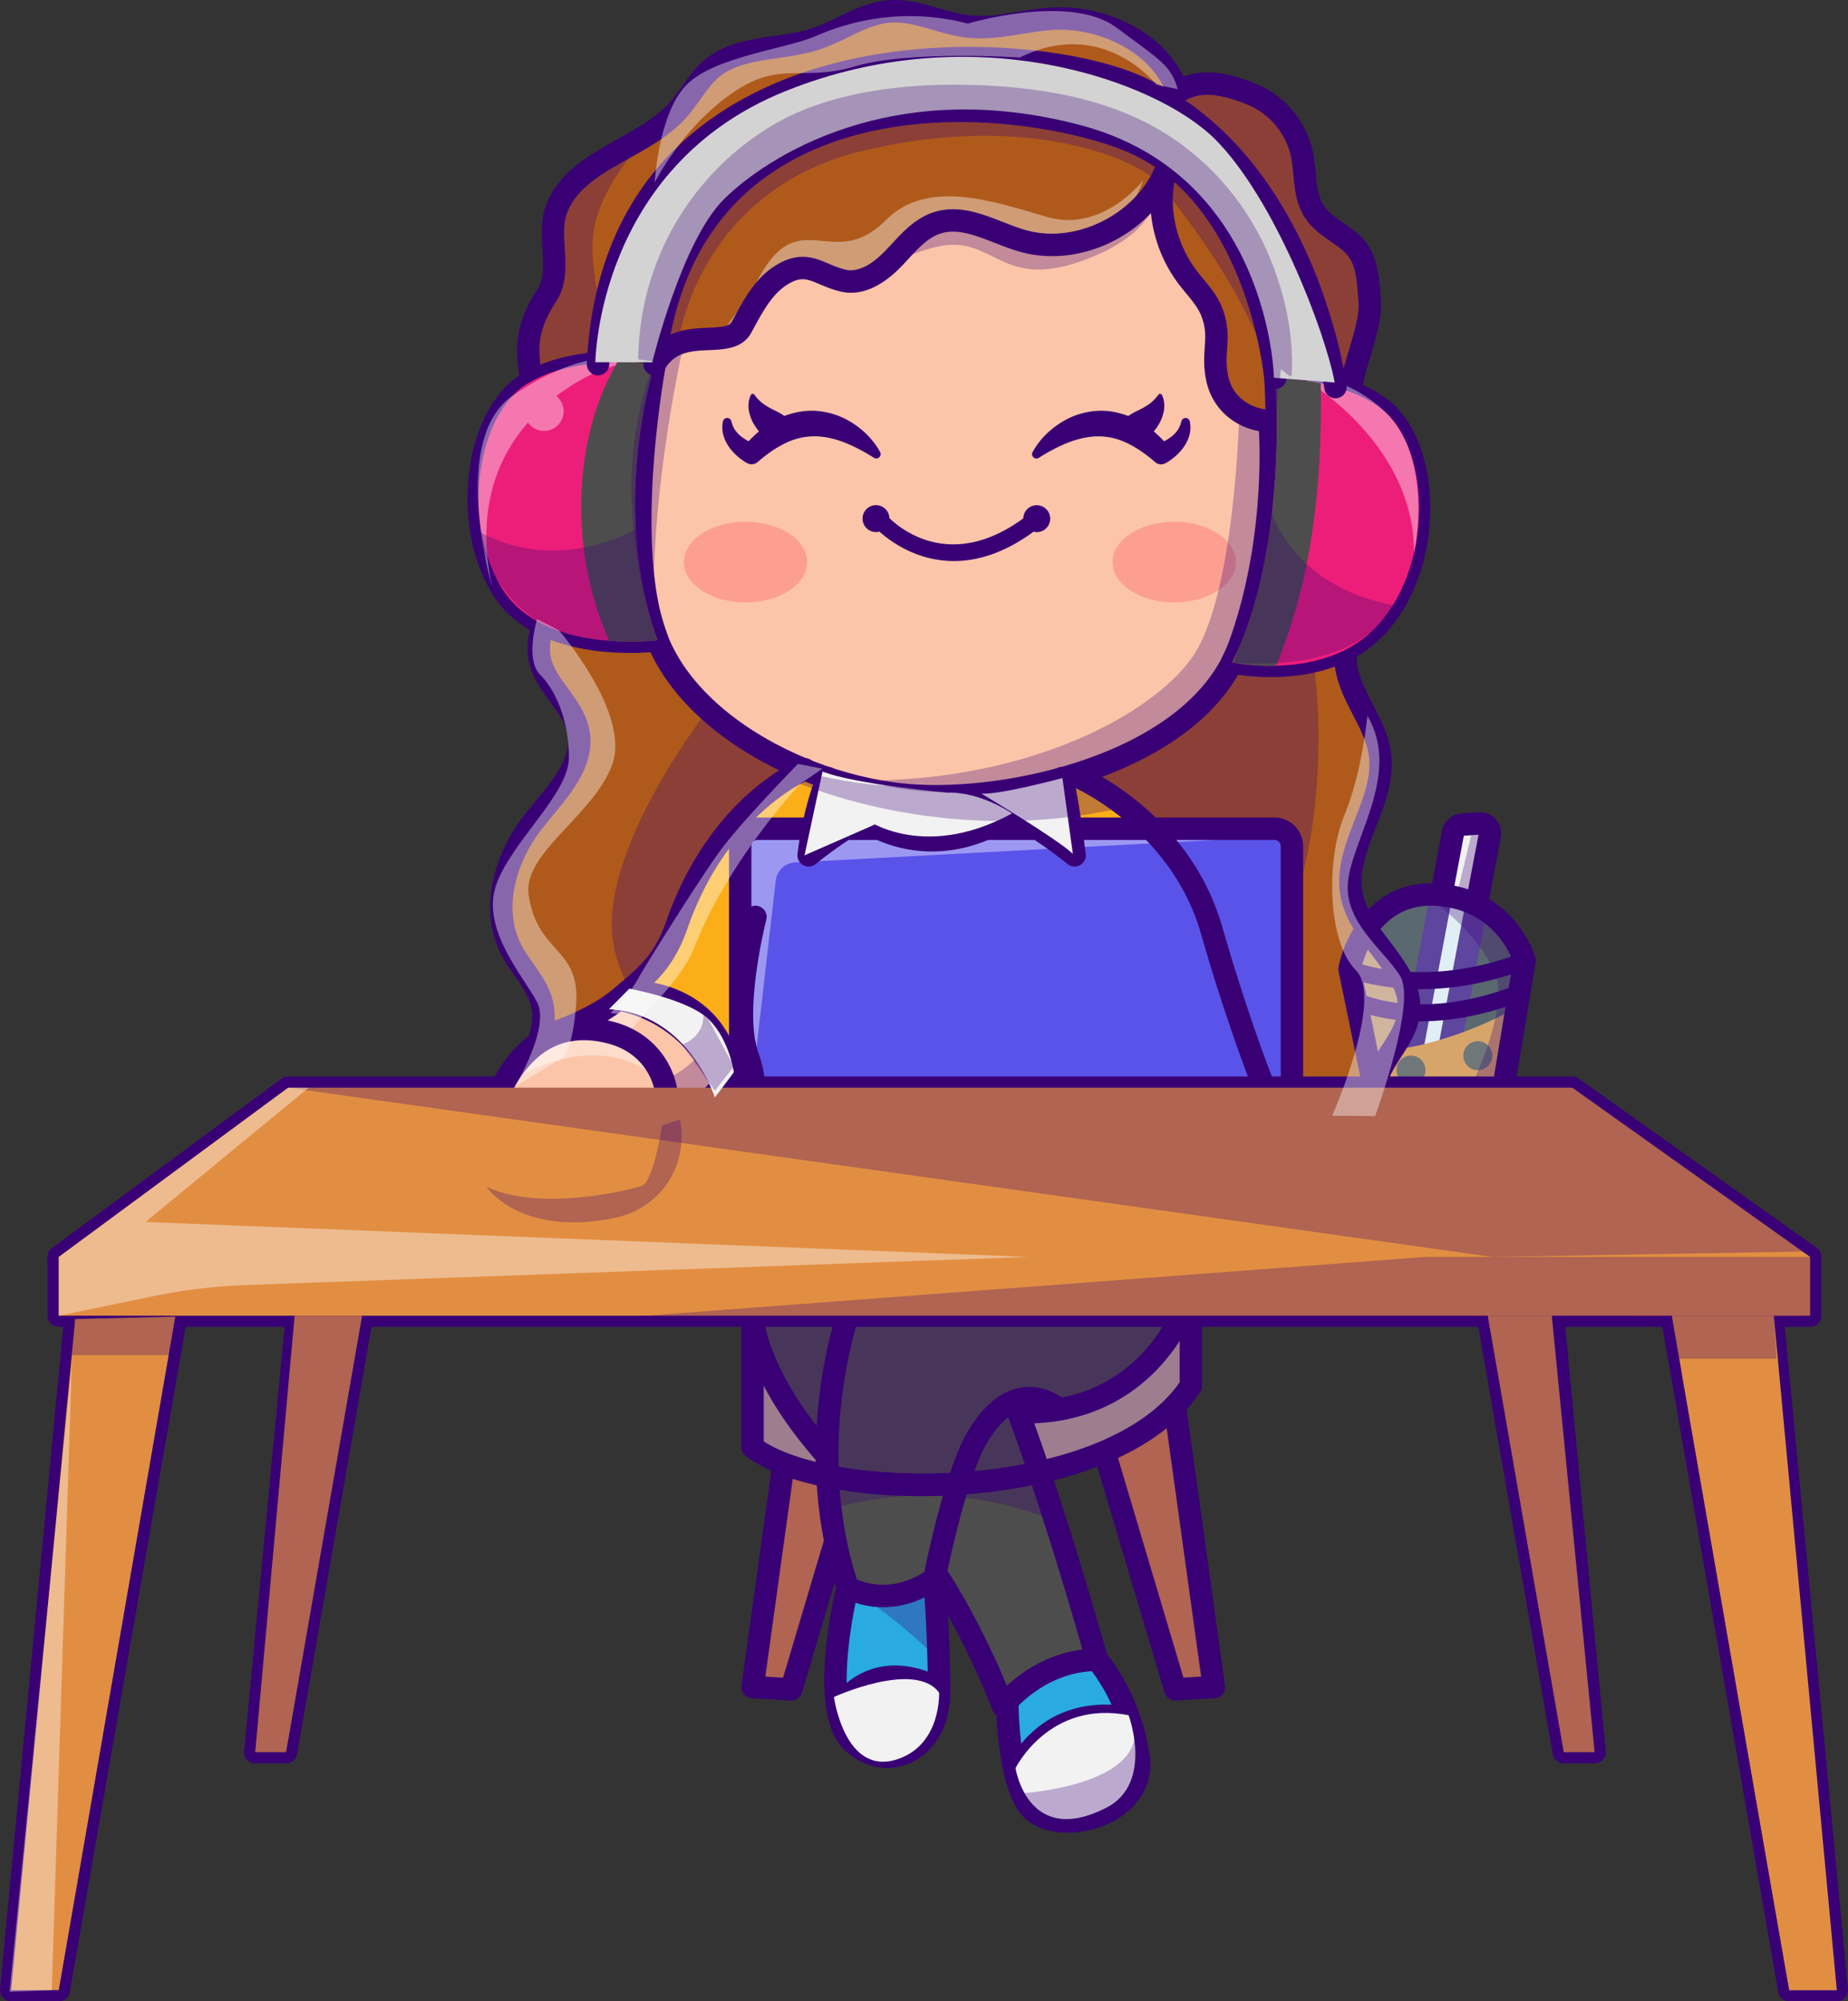 <svg id="Girl" xmlns="http://www.w3.org/2000/svg" viewBox="0 0 2675.95 2896.97"><rect x="0" y="0" width="2675.95" height="2896.97" fill="#333333" stroke="none"/><defs><style>.cls-1{fill:#e28e42;}.cls-2{fill:#390075;}.cls-3{opacity:0.3;}.cls-4{fill:#af5a1b;}.cls-5{fill:#fbae17;}.cls-6{fill:#fcc5a9;}.cls-7{fill:#c7b299;}.cls-8{fill:#29abe2;}.cls-9{fill:#fff;}.cls-10{fill:#4d4d4d;}.cls-11{fill:#f2f2f2;}.cls-12{fill:#e5892c;}.cls-13{fill:#534741;}.cls-14{fill:#b4e9fc;}.cls-15{fill:#5a53ea;}.cls-16{opacity:0.4;}.cls-17{fill:#ed1e79;}.cls-18{fill:#d3d3d3;}.cls-19{opacity:0.51;}.cls-20{fill:#fc7a7a;}</style></defs><g id="Layer_369" data-name="Layer 369"><g id="Layer_248" data-name="Layer 248"><g id="Layer_127" data-name="Layer 127"><path class="cls-1" d="M2355.83,2631.55,2420.94,3081l-56-8.92-115.78-376.58S2325.75,2665.9,2355.83,2631.55Z" transform="translate(-663.18 -638.96)"/></g></g></g><g id="Layer_368" data-name="Layer 368"><g id="Layer_247" data-name="Layer 247"><g id="Layer_126" data-name="Layer 126"><path class="cls-2" d="M2364.91,3100.46a16.19,16.19,0,0,1-15.52-11.59L2233.6,2700.13a16.2,16.2,0,1,1,31.05-9.25l112.14,376.45,25.69-1.48-59.86-431.62a16.2,16.2,0,1,1,32.1-4.46l62.27,449a16.2,16.2,0,0,1-15.12,18.4l-56,3.24C2365.54,3100.45,2365.22,3100.46,2364.91,3100.46Z" transform="translate(-663.18 -638.96)"/></g></g></g><g id="Layer_367" data-name="Layer 367"><g id="Layer_246" data-name="Layer 246"><g id="Layer_125" data-name="Layer 125"><path class="cls-1" d="M1818,2631.55,1752.9,3081l56-8.92,115.79-376.58S1848.09,2665.9,1818,2631.55Z" transform="translate(-663.18 -638.96)"/></g></g></g><g id="Layer_366" data-name="Layer 366"><g id="Layer_245" data-name="Layer 245"><g id="Layer_124" data-name="Layer 124"><g class="cls-3"><path class="cls-2" d="M2355.83,2631.55,2420.94,3081l-56-8.92-115.78-376.58S2325.75,2665.9,2355.83,2631.55Z" transform="translate(-663.18 -638.96)"/></g></g></g></g><g id="Layer_365" data-name="Layer 365"><g id="Layer_244" data-name="Layer 244"><g id="Layer_123" data-name="Layer 123"><g class="cls-3"><path class="cls-2" d="M1818,2631.55,1752.9,3081l56-8.92,115.79-376.58S1848.09,2665.9,1818,2631.55Z" transform="translate(-663.18 -638.96)"/></g></g></g></g><g id="Layer_364" data-name="Layer 364"><g id="Layer_243" data-name="Layer 243"><g id="Layer_122" data-name="Layer 122"><path class="cls-2" d="M1808.94,3100.46c-.32,0-.63,0-.94,0l-56-3.24a16.2,16.2,0,0,1-15.12-18.4l62.28-449a16.2,16.2,0,1,1,32.1,4.46l-59.87,431.62,25.7,1.48,112.12-376.45a16.21,16.21,0,0,1,31.07,9.25l-115.79,388.74A16.21,16.21,0,0,1,1808.94,3100.46Z" transform="translate(-663.18 -638.96)"/></g></g></g><g id="Layer_363" data-name="Layer 363"><g id="Layer_242" data-name="Layer 242"><g id="Layer_121" data-name="Layer 121"><path class="cls-4" d="M1502.83,2386.59c-63.3-27-101.17-103.12-84.58-169.93,10.33-41.62,39-81.36,30.09-123.3-6.35-29.74-30.38-52.12-44.45-79.09-30.23-58-10.33-131.43,29.45-183.3,31.34-40.87,77.15-82.56,67.23-133.1-7.72-39.29-47.94-65.95-55.86-105.2-8.76-43.37,24.32-83.39,33.15-126.74,20.77-102-74-156.28-48.07-257.06,9.25-35.9-22.08-71,25.16-142.57,23.24-35.2-.92-85.81,14.23-125.18,27.73-72,125.37-86,176.51-143.85,16.7-18.88,28.24-42.35,47.47-58.63,40.59-34.38,101.12-26.87,151.63-43.57,35.88-11.86,68-36.52,105.66-39.58,38.83-3.16,75.6,17.29,114.3,21.68,46.17,5.23,92.11-12.61,138.57-11.45,68.91,1.71,142.9,41.12,165.25,106.34,32.46-21.21,72.3-11.11,108.15,3.68s63.49,48,71.55,85.92c6,28,2.29,59.31,17.91,83.34,12.32,19,34,29.15,51.42,43.59,25.54,21.22,26.19,52.55,28.89,85.65,3.89,47.9-40.43,121-26.14,166.88,5.93,19,30.69,34.66,39.67,52.46,23.4,46.4,49.28,80.46,29.28,128.41-25.15,60.29-83.65,111.4-77.46,176.42,4.49,47.23,43.22,85.5,49.51,132.52,9.42,70.42-56,136.94-40.39,206.25,14.23,63.32,92.61,107.81,81.54,171.76-7.3,42.22-53.66,74.7-47.24,117.07,2,13.27,9.19,25.14,13.18,38,13.8,44.39-19.33,97.15-65.31,104-64.87,9.67-138,42.88-200.77,23.76-33.29-10.14-65.37-27.24-100.17-27.59-19.92-.2-39.44,5.17-58.64,10.5L2147,2401.43c-27.52,7.63-56.08,15.33-84.29,10.88-47.43-7.48-84.69-47.73-132.11-55.35-93.88-15.08-174.67,101.39-267.09,79-42.5-10.29-80.26-49.5-122.66-38.81-8,2-15.93,5.85-24.13,4.83S1498.5,2393.63,1502.83,2386.59Z" transform="translate(-663.18 -638.96)"/></g></g></g><g id="Layer_362" data-name="Layer 362"><g id="Layer_241" data-name="Layer 241"><g id="Layer_120" data-name="Layer 120"><g class="cls-3"><path class="cls-2" d="M2565.11,1596s88.89,553.85-354.58,657.47S1563.89,2128.23,1550,1994.55s138.14-328,138.14-328,204,193.83,568.58,80.57c83.58-26,163.3-99.43,193.32-148.78Z" transform="translate(-663.18 -638.96)"/></g></g></g></g><g id="Layer_361" data-name="Layer 361"><g id="Layer_240" data-name="Layer 240"><g id="Layer_119" data-name="Layer 119"><g class="cls-3"><path class="cls-2" d="M2357.56,789.48s176.07,118,238.32,403.16h24.81s93.89-143.23-47.63-238.87c0,0-14.76-188.16-125.8-188.16S2357.56,789.48,2357.56,789.48Z" transform="translate(-663.18 -638.96)"/></g></g></g></g><g id="Layer_360" data-name="Layer 360"><g id="Layer_239" data-name="Layer 239"><g id="Layer_118" data-name="Layer 118"><g class="cls-3"><path class="cls-2" d="M1632.8,810.11s-83.72,60.28-107.51,151c-13.27,50.62,9.86,128.66,9.86,128.66l-9.86,73.51-100,31.94s10-85.86,37.12-145.6c0,0-10-114,30.88-145.58S1632.8,810.11,1632.8,810.11Z" transform="translate(-663.18 -638.96)"/></g></g></g></g><g id="Layer_359" data-name="Layer 359"><g id="Layer_238" data-name="Layer 238"><g id="Layer_117" data-name="Layer 117"><path class="cls-5" d="M1969.84,1640.08S1869,1692,1773.59,1787.4s-125.07,198.48-157.29,260.54-114.46,107.15-114.46,107.15,107.92-17.42,145.58,104.35c0,0,68.78-35.65,99.95-107.4,0,0,23.38,64.85,9.72,101.88l750.81-4.68s-106.25-350.81-181.5-413.82l-75.25-63S2166.54,1626.58,1969.84,1640.08Z" transform="translate(-663.18 -638.96)"/></g></g></g><g id="Layer_358" data-name="Layer 358"><g id="Layer_237" data-name="Layer 237"><g id="Layer_116" data-name="Layer 116"><path class="cls-6" d="M1611.21,1145.65s-90.42,409.86,87.07,529.79,367,153.48,615.24,46.23,187.95-473.42,187.95-473.42-90.82-3.86-78.75-125.37c0,0-14.44-68.56-58.18-112.3s-24.26-103.31-24.26-103.31-31.11,70.34-123.58,83.57-133-32.57-178.91-32.57-97.21,89-137.72,89c-45.92,0-73.6-39.84-108-5.4s-55.19,87.24-93.76,87.24h-38.57Z" transform="translate(-663.18 -638.96)"/></g></g></g><g id="Layer_357" data-name="Layer 357"><g id="Layer_236" data-name="Layer 236"><g id="Layer_115" data-name="Layer 115"><path class="cls-7" d="M1752.9,2543.43v190.4s391.07,159.53,634.64-84V2543.43Z" transform="translate(-663.18 -638.96)"/></g></g></g><g id="Layer_356" data-name="Layer 356"><g id="Layer_235" data-name="Layer 235"><g id="Layer_114" data-name="Layer 114"><path class="cls-8" d="M1890.63,2936.38s-61.34,218.17,28.07,245.47S2023,3111.92,2023,3089s-13.85-166.22-13.85-166.22S1937.9,2958,1890.63,2936.38Z" transform="translate(-663.18 -638.96)"/></g></g></g><g id="Layer_355" data-name="Layer 355"><g id="Layer_234" data-name="Layer 234"><g id="Layer_113" data-name="Layer 113"><path class="cls-8" d="M2115.46,3108.55s51.58-66.85,136.17-66.85c0,0,60.31,80.44,60.31,140.15s-70.55,117.05-135.88,93.78S2115.46,3108.55,2115.46,3108.55Z" transform="translate(-663.18 -638.96)"/></g></g></g><g id="Layer_131" data-name="Layer 131"><g id="Layer_10" data-name="Layer 10"><path class="cls-9" d="M2130.47,2097.53a62.69,62.69,0,0,1,37.19-57.25,62.73,62.73,0,1,0-9.16,109.49A62.64,62.64,0,0,1,2130.47,2097.53Z" transform="translate(-663.18 -638.96)"/></g></g><g id="Layer_283" data-name="Layer 283"><g id="Layer_162" data-name="Layer 162"><g id="Layer_41" data-name="Layer 41"><path class="cls-2" d="M3322.93,3535.93h-68.87a16.21,16.21,0,0,1-16-13.43L3068,2546.21a16.2,16.2,0,1,1,31.92-5.56l167.81,962.86h37.42L3213.63,2545a16.21,16.21,0,0,1,32.27-3.08l93.16,976.29a16.21,16.21,0,0,1-16.13,17.75Z" transform="translate(-663.18 -638.96)"/></g></g></g><g id="Layer_282" data-name="Layer 282"><g id="Layer_161" data-name="Layer 161"><g id="Layer_40" data-name="Layer 40"><path class="cls-10" d="M1752.9,2543.43s58.16,214.7,206.52,298.5c60.84,34.36,156,266.62,156,266.62s50.41-66.85,136.17-66.85c0,0-129.75-447.29-180.73-498.27Z" transform="translate(-663.18 -638.96)"/></g></g></g><g id="Layer_281" data-name="Layer 281"><g id="Layer_160" data-name="Layer 160"><g id="Layer_39" data-name="Layer 39"><g class="cls-3"><path class="cls-2" d="M1752.9,2543.43l.13,4.85c20.38,77.34,59.12,150.8,113.5,209.58,2-71.77-2.09-144.63,24.43-212.67Z" transform="translate(-663.18 -638.96)"/></g></g></g></g><g id="Layer_280" data-name="Layer 280"><g id="Layer_159" data-name="Layer 159"><g id="Layer_38" data-name="Layer 38"><g class="cls-3"><path class="cls-2" d="M2101.29,2693.32c-40.44,7.35-47.52,64.72-60.59,111.61a488.35,488.35,0,0,1,149,35.53l-17.45-57.81.82-.24c-16.1-34-23-77-42.28-108.47C2121.22,2680.39,2111.38,2692.07,2101.29,2693.32Z" transform="translate(-663.18 -638.96)"/></g></g></g></g><g id="Layer_279" data-name="Layer 279"><g id="Layer_158" data-name="Layer 158"><g id="Layer_37" data-name="Layer 37"><path class="cls-2" d="M1077.36,3191.37H1032.8a16.21,16.21,0,0,1-16.14-17.74L1077,2541.89a16.21,16.21,0,0,1,32.27,3.08l-58.6,614h13.12l107.75-618.31a16.21,16.21,0,0,1,31.93,5.56L1093.32,3178A16.19,16.19,0,0,1,1077.36,3191.37Z" transform="translate(-663.18 -638.96)"/></g></g></g><g id="Layer_278" data-name="Layer 278"><g id="Layer_157" data-name="Layer 157"><g id="Layer_36" data-name="Layer 36"><path class="cls-2" d="M2972.15,3191.37h-44.56a16.2,16.2,0,0,1-16-13.42l-110.1-631.74a16.21,16.21,0,0,1,31.93-5.56L2941.22,3159h13.11l-58.59-614a16.2,16.2,0,1,1,32.26-3.08l60.29,631.74a16.2,16.2,0,0,1-16.14,17.74Z" transform="translate(-663.18 -638.96)"/></g></g></g><g id="Layer_277" data-name="Layer 277"><g id="Layer_156" data-name="Layer 156"><g id="Layer_35" data-name="Layer 35"><path class="cls-2" d="M2115.47,3124.75a16.23,16.23,0,0,1-15.17-10.49c-.73-1.94-74.11-194.67-167.4-275-194-167-196.21-290.67-196.21-295.85a16.21,16.21,0,0,1,32.42-.1c0,2,4.42,116,184.93,271.39,80.22,69.06,143.78,208.49,167.08,264.39,20.82-19.14,58.46-46.25,109.44-52.36-50.17-176.05-133.12-433.87-171.12-471.86a16.21,16.21,0,0,1,22.92-22.92c58,58,172.06,459.74,184.87,505.35a16.2,16.2,0,0,1-15.6,20.59c-75.77,0-122.87,59.93-123.33,60.54A16.25,16.25,0,0,1,2115.47,3124.75Zm-346.36-581.32h0Z" transform="translate(-663.18 -638.96)"/></g></g></g><g id="Layer_276" data-name="Layer 276"><g id="Layer_155" data-name="Layer 155"><g id="Layer_34" data-name="Layer 34"><path class="cls-2" d="M2209.26,3291.78c-30.92,0-60.38-11-74.87-36.92-29.16-52.21-28.81-149.58-28.79-153.69a16.2,16.2,0,0,1,16.21-16.09h.1a16.2,16.2,0,0,1,16.1,16.3c0,.93-.3,92.95,24.67,137.68,12.44,22.26,51.28,24.8,81.66,14.39,28.53-9.78,57.06-33.08,51.58-69.16-12.53-82.43-55.85-131.22-56.29-131.7a16.2,16.2,0,0,1,24-21.81c2.05,2.25,50.28,56,64.36,148.63,7,46-21.72,87.09-73.12,104.7A142.54,142.54,0,0,1,2209.26,3291.78Z" transform="translate(-663.18 -638.96)"/></g></g></g><g id="Layer_275" data-name="Layer 275"><g id="Layer_154" data-name="Layer 154"><g id="Layer_33" data-name="Layer 33"><path class="cls-2" d="M1575.33,1584.12c-56.83,0-155.84-11.72-200.63-87.72a231.61,231.61,0,0,1-18.64-40c-23.6-65.68-20.86-147.64,7-208.8,13.44-29.51,32-52.36,53.59-66.07,75.71-48,191.95-32.18,196.85-31.49a16.22,16.22,0,0,1,13.13,21.09c-.65,2-64.15,201,3.92,389.08a16.19,16.19,0,0,1-13.13,21.57A345.42,345.42,0,0,1,1575.33,1584.12ZM1563,1179.55c-37.59,0-90.6,5.07-129,29.38-16.29,10.33-30.62,28.36-41.45,52.13-24.53,53.87-26.88,126.27-6,184.45a200,200,0,0,0,16,34.41c41.21,69.93,146.5,73.21,190.65,71.25-50.41-159.2-17.4-316.7-3-370.74C1582.77,1179.94,1573.47,1179.55,1563,1179.55Z" transform="translate(-663.18 -638.96)"/><path class="cls-2" d="M1550,1580a12.14,12.14,0,0,1-11.09-7.18c-92-204.91-3.78-403.36,0-411.71a12.15,12.15,0,0,1,22.12,10.07c-.88,1.94-87.36,197,0,391.69A12.16,12.16,0,0,1,1550,1580Z" transform="translate(-663.18 -638.96)"/><path class="cls-2" d="M1371.32,1463.14a12.19,12.19,0,0,1-11.44-8c-23.27-64.77-20.58-145.55,6.86-205.79a12.15,12.15,0,0,1,17.52-5.25c27.06,17,44.54,59,44.54,106.94,0,52.83-21.75,98.57-52.9,111.24A12.13,12.13,0,0,1,1371.32,1463.14ZM1382.54,1275c-17.15,47.84-18.88,106.41-4.57,157,14.24-14,26.52-43.06,26.52-80.94C1404.49,1320.34,1395.88,1291.62,1382.54,1275Z" transform="translate(-663.18 -638.96)"/></g></g></g><g id="Layer_274" data-name="Layer 274"><g id="Layer_153" data-name="Layer 153"><g id="Layer_32" data-name="Layer 32"><path class="cls-2" d="M2503.48,1619.11c-33.17,0-57.23-5-59.64-5.52a16.21,16.21,0,0,1-11.07-23.09c79.69-159.26,61.17-401,61-403.38a16.21,16.21,0,0,1,16.44-17.52c5.05.09,124.34,2.88,178.45,62.56,11.92,13.12,21.82,29.79,29.45,49.53,24.22,62.79,21,145.79-8.21,211.45a236.54,236.54,0,0,1-35.42,57.07C2626.11,1607.42,2554.16,1619.11,2503.48,1619.11Zm-32.28-34.26c39.65,4,127.32,5,178.51-55.57a203.83,203.83,0,0,0,30.54-49.29,0,0,0,0,1,0,0c25.89-58.19,28.87-131.44,7.59-186.6-6.19-16-14-29.27-23.22-39.42-33.88-37.37-104.53-47.91-137.45-50.84C2530,1261.65,2532.93,1444.17,2471.2,1584.85Z" transform="translate(-663.18 -638.96)"/><path class="cls-2" d="M2503.28,1614.92a12,12,0,0,1-5.6-1.37,12.15,12.15,0,0,1-5.17-16.39c91.33-175.35,64.72-400.76,64.44-403a12.15,12.15,0,1,1,24.12-3c1.18,9.51,27.89,235-67,417.24A12.14,12.14,0,0,1,2503.28,1614.92Z" transform="translate(-663.18 -638.96)"/><path class="cls-2" d="M2695.06,1498.7a12.17,12.17,0,0,1-5.95-1.55c-28.08-15.78-47-59.35-47-108.43,0-56.25,23.56-102.64,57.29-112.83a12.14,12.14,0,0,1,14.85,7.26c23.86,61.83,20.67,143.61-8.13,208.34a12.15,12.15,0,0,1-7.28,6.59A12,12,0,0,1,2695.06,1498.7Zm1.06-193.76c-15.86,13-29.66,43.84-29.66,83.78,0,32.22,9.25,61.8,23.51,78C2708.89,1415,2711.21,1354.38,2696.12,1304.94Z" transform="translate(-663.18 -638.96)"/></g></g></g><g id="Layer_273" data-name="Layer 273"><g id="Layer_152" data-name="Layer 152"><g id="Layer_31" data-name="Layer 31"><path class="cls-11" d="M2780.55,1832.63l24.33-1.76a14.72,14.72,0,0,1,15.53,17.43l-81.8,430.33-53.16-2.13,81.7-431.92A14.73,14.73,0,0,1,2780.55,1832.63Z" transform="translate(-663.18 -638.96)"/><path class="cls-2" d="M2738.61,2294.83H2738l-53.15-2.13a16.21,16.21,0,0,1-15.27-19.21l81.7-431.91a31,31,0,0,1,28.15-25.1l24.32-1.77a30.93,30.93,0,0,1,32.63,36.63l-81.81,430.32A16.2,16.2,0,0,1,2738.61,2294.83Zm-33.75-33.77,20.43.82,78.84-414.71-21.27,1.54Zm76.87-412.26Zm-1.18-16.17h0Z" transform="translate(-663.18 -638.96)"/><path class="cls-11" d="M2904.65,2289.47c0,16.53-69,38-154.14,38s-154.15-21.5-154.15-38,69-29.93,154.15-29.93S2904.65,2272.94,2904.65,2289.47Z" transform="translate(-663.18 -638.96)"/><path class="cls-12" d="M2859.52,2097.28S2752,2161,2642,2161l24.19,117.6h163.25Z" transform="translate(-663.18 -638.96)"/><circle class="cls-13" cx="2706.4" cy="2187.95" r="20.95" transform="translate(-708.01 3680.31) rotate(-76.72)"/><circle class="cls-13" cx="2108.53" cy="1584.1" r="20.95"/><circle class="cls-13" cx="2139.86" cy="1528.04" r="20.95"/><g class="cls-3"><path class="cls-14" d="M2612.42,2043.69s22.14-117.2,130.5-107.35c98.12,8.91,122.83,95.19,122.83,95.19l-41.33,249.14H2661.17Z" transform="translate(-663.18 -638.96)"/></g><g class="cls-3"><path class="cls-2" d="M2723.19,1934.29s70.35,39.64,103.34,109.69-76,249.54-76,249.54l78.93-14.89S2897.52,2080.15,2863,2011s-59.94-71.31-59.94-71.31L2824,1829.48h-26l-26.26,108.75Z" transform="translate(-663.18 -638.96)"/></g><path class="cls-2" d="M2750.65,2301.58a566.76,566.76,0,0,1-87-6.94,16.2,16.2,0,0,1-13.38-12.75l-48.76-237a16.14,16.14,0,0,1,0-6.27c8.61-45.54,50.59-129.35,147.89-120.49,107.93,9.81,135.81,102.92,136.94,106.88a16.12,16.12,0,0,1,.41,7.11l-41.32,249.14a16.21,16.21,0,0,1-13.14,13.3A463.85,463.85,0,0,1,2750.65,2301.58Zm-70.88-37.35c47.83,6.5,93.33,6.6,135.59.28l38.77-233.72c-5.31-14.58-31.35-73.43-107.66-80.36-84.81-7.78-108.49,74.21-112.48,91.28Z" transform="translate(-663.18 -638.96)"/><path class="cls-2" d="M2720.78,2070.76c-65.15,0-105.44-16.79-108.15-18a12.15,12.15,0,0,1,9.58-22.34c1.07.45,102.47,42.15,244.2-12.32a12.15,12.15,0,1,1,8.72,22.68C2815.58,2063.72,2763,2070.76,2720.78,2070.76Z" transform="translate(-663.18 -638.96)"/><path class="cls-2" d="M2720.54,2117.29c-62,0-97-17.87-99.35-19.09a12.16,12.16,0,0,1,11.29-21.53h0c.84.44,85.17,42.58,226.14-11.59a12.15,12.15,0,1,1,8.72,22.69C2808.78,2110.28,2759.37,2117.29,2720.54,2117.29Z" transform="translate(-663.18 -638.96)"/></g></g></g><g id="Layer_272" data-name="Layer 272"><g id="Layer_151" data-name="Layer 151"><g id="Layer_30" data-name="Layer 30"><path class="cls-2" d="M1724.79,2203.3a12.16,12.16,0,0,1-11.89-9.7c-23.81-115.72-133.3-111.61-137.9-111.39l-.61,0a12.15,12.15,0,0,1-.68-24.29c1.33-.05,134.9-5.75,163,130.76a12.14,12.14,0,0,1-9.45,14.35A11.51,11.51,0,0,1,1724.79,2203.3Z" transform="translate(-663.18 -638.96)"/></g></g></g><g id="Layer_271" data-name="Layer 271"><g id="Layer_150" data-name="Layer 150"><g id="Layer_29" data-name="Layer 29"><path class="cls-2" d="M1698.27,2237.39a12.16,12.16,0,0,1-11.7-8.89C1655.74,2118.15,1549,2112.21,1544.42,2112a12.15,12.15,0,0,1,1-24.28c1.28.05,128.9,6.55,164.57,134.23a12.16,12.16,0,0,1-8.43,15A12.46,12.46,0,0,1,1698.27,2237.39Z" transform="translate(-663.18 -638.96)"/></g></g></g><g id="Layer_270" data-name="Layer 270"><g id="Layer_149" data-name="Layer 149"><g id="Layer_28" data-name="Layer 28"><path class="cls-10" d="M2372.7,2543.43s-46,105.14-139.1,126.45l-93.06,21.3-11-29.43s-85.9,84.3-110.4,248.33c0,0-35.31,64.11-128.49,26.3,0,0-65.91-216.06-2.57-384.85Z" transform="translate(-663.18 -638.96)"/></g></g></g><g id="Layer_269" data-name="Layer 269"><g id="Layer_148" data-name="Layer 148"><g id="Layer_27" data-name="Layer 27"><g class="cls-3"><path class="cls-2" d="M2101.29,2693.32c111.05-15.32,211.23-52.39,273.18-142L1891,2545.19c-34.92,89.6-16.85,187.54-29.24,280.36,9.36-3.46,80.32-28.18,179-20.62C2053.77,2758,2060.85,2700.67,2101.29,2693.32Z" transform="translate(-663.18 -638.96)"/></g></g></g></g><g id="Layer_268" data-name="Layer 268"><g id="Layer_147" data-name="Layer 147"><g id="Layer_26" data-name="Layer 26"><path class="cls-2" d="M1942.13,2965.38c-35,0-58.48-14.25-60.08-15.26a16.18,16.18,0,0,1-6.79-8.62c-67.8-203.42-2.74-395.32.07-403.39a16.21,16.21,0,0,1,30.62,10.63h0c-.65,1.85-62.81,185.86-2,376.34,13.08,5.94,51.38,18.49,97.66-10.65,6.23-30.51,32.72-153.86,63.74-205,22.54-37.15,48.83-58.06,78.13-62.16,36.72-5.11,63.23,18.94,64.33,20a16.2,16.2,0,0,1-22,23.77c-.07-.06-16.71-14.76-38.14-11.59-19.08,2.82-37.44,18.58-54.58,46.83-31.79,52.39-60.69,199.58-61,201.06a16.22,16.22,0,0,1-6.69,10.24C1994.54,2958.9,1965.71,2965.38,1942.13,2965.38Z" transform="translate(-663.18 -638.96)"/></g></g></g><g id="Layer_267" data-name="Layer 267"><g id="Layer_146" data-name="Layer 146"><g id="Layer_25" data-name="Layer 25"><path class="cls-2" d="M1947.86,3198c-22.76,0-45.35-9.46-63.29-27.4-53.54-53.54-14.31-219.42-9.66-238.16a16.2,16.2,0,1,1,31.45,7.8c-15.83,63.93-29.52,176.79,1.13,207.44,17.15,17.16,39.43,22.39,59.6,14.05,24.84-10.29,39.67-37.5,39.67-72.8,0-84.75-6.62-162.58-6.69-163.35a16.21,16.21,0,0,1,32.29-2.79c.07.8,6.81,80,6.81,166.14,0,48.12-22.87,87.49-59.67,102.74A82.6,82.6,0,0,1,1947.86,3198Z" transform="translate(-663.18 -638.96)"/></g></g></g><g id="Layer_266" data-name="Layer 266"><g id="Layer_145" data-name="Layer 145"><g id="Layer_24" data-name="Layer 24"><path class="cls-2" d="M2148.53,2699.4a16.21,16.21,0,0,1,0-32.41c156.46,0,207-124.16,209.08-129.44a16.2,16.2,0,0,1,30.21,11.73C2387.24,2550.77,2327.71,2699.4,2148.53,2699.4Z" transform="translate(-663.18 -638.96)"/></g></g></g><g id="Layer_265" data-name="Layer 265"><g id="Layer_144" data-name="Layer 144"><g id="Layer_23" data-name="Layer 23"><path class="cls-2" d="M3284.18,2559.64H748.25a16.2,16.2,0,0,1-16.2-16.21v-85.07a16.2,16.2,0,0,1,16.2-16.2H3284.18a16.2,16.2,0,0,1,16.21,16.2v85.07A16.21,16.21,0,0,1,3284.18,2559.64ZM764.46,2527.22H3268v-52.65H764.46Z" transform="translate(-663.18 -638.96)"/></g></g></g><g id="Layer_264" data-name="Layer 264"><g id="Layer_143" data-name="Layer 143"><g id="Layer_22" data-name="Layer 22"><rect class="cls-15" x="1071.86" y="1199.6" width="798.85" height="531.63"/></g></g></g><g id="Layer_263" data-name="Layer 263"><g id="Layer_142" data-name="Layer 142"><g id="Layer_21" data-name="Layer 21"><g class="cls-16"><path class="cls-9" d="M2526.85,1849.17l-713.42,38.23a29.43,29.43,0,0,0-26.92,26L1735,2361.14V1838.56Z" transform="translate(-663.18 -638.96)"/></g></g></g></g><g id="Layer_262" data-name="Layer 262"><g id="Layer_141" data-name="Layer 141"><g id="Layer_20" data-name="Layer 20"><path class="cls-2" d="M2508.56,2386.39H1760.38a41.59,41.59,0,0,1-41.55-41.54v-481a41.59,41.59,0,0,1,41.55-41.54h748.18a41.59,41.59,0,0,1,41.54,41.54v481A41.59,41.59,0,0,1,2508.56,2386.39Zm-748.18-531.63a9.15,9.15,0,0,0-9.14,9.13v481a9.14,9.14,0,0,0,9.14,9.13h748.18a9.14,9.14,0,0,0,9.13-9.13v-481a9.15,9.15,0,0,0-9.13-9.13Z" transform="translate(-663.18 -638.96)"/></g></g></g><g id="Layer_261" data-name="Layer 261"><g id="Layer_140" data-name="Layer 140"><g id="Layer_19" data-name="Layer 19"><circle class="cls-2" cx="1268.44" cy="750.69" r="19.49"/></g></g></g><g id="Layer_260" data-name="Layer 260"><g id="Layer_139" data-name="Layer 139"><g id="Layer_18" data-name="Layer 18"><circle class="cls-2" cx="1501.23" cy="750.79" r="19.49"/></g></g></g><g id="Layer_259" data-name="Layer 259"><g id="Layer_138" data-name="Layer 138"><g id="Layer_17" data-name="Layer 17"><path class="cls-2" d="M2135.35,3207.4a12,12,0,0,1-4.8-1,12.12,12.12,0,0,1-6.37-15.9c.44-1,45.47-102.7,174.9-81.11a12.15,12.15,0,0,1-4,24c-110.18-18.34-147.06,63.23-148.57,66.72A12.2,12.2,0,0,1,2135.35,3207.4Z" transform="translate(-663.18 -638.96)"/></g></g></g><g id="Layer_258" data-name="Layer 258"><g id="Layer_137" data-name="Layer 137"><g id="Layer_16" data-name="Layer 16"><path class="cls-2" d="M1875.29,3120.67a12,12,0,0,1-5.94-1.57,12.12,12.12,0,0,1-4.65-16.48c.49-.87,49.67-86.14,156.49-38.25a12.15,12.15,0,0,1-10,22.18c-86.15-38.63-123.79,25.24-125.35,28A12.19,12.19,0,0,1,1875.29,3120.67Z" transform="translate(-663.18 -638.96)"/></g></g></g><g id="Layer_257" data-name="Layer 257"><g id="Layer_136" data-name="Layer 136"><g id="Layer_15" data-name="Layer 15"><g class="cls-3"><path class="cls-2" d="M1379.22,2231.75s38.35,52.14,169.55-11.91c0,0,34.92,23.29,72.27-14.07,0,0,35.13,56.52-17.36,71.69s-59.34-38.07-59.34-38.07-72.16,117.17-176.53,34.89C1367.81,2274.28,1353.5,2246.15,1379.22,2231.75Z" transform="translate(-663.18 -638.96)"/></g></g></g></g><g id="Layer_256" data-name="Layer 256"><g id="Layer_135" data-name="Layer 135"><g id="Layer_14" data-name="Layer 14"><path class="cls-2" d="M1440.42,2192a87.39,87.39,0,0,0-19.48,12.92,124.28,124.28,0,0,0-15.91,16.48,136.65,136.65,0,0,0-12.39,18.82c-1.93,3.17-3.33,6.69-5,10s-2.82,6.88-4.23,10.26l-.28.68a12.29,12.29,0,0,1-22.7-9.45A13.07,13.07,0,0,1,1362,2249c2.57-3.41,5-6.85,7.67-10.13s5.32-6.53,8.36-9.5a152.21,152.21,0,0,1,18.61-16.72,133.6,133.6,0,0,1,21-12.82A89.73,89.73,0,0,1,1440.42,2192Z" transform="translate(-663.18 -638.96)"/></g></g></g><g id="Layer_255" data-name="Layer 255"><g id="Layer_134" data-name="Layer 134"><g id="Layer_13" data-name="Layer 13"><path class="cls-2" d="M1460.27,2210.22a163.52,163.52,0,0,0-17,18.41,224.24,224.24,0,0,0-14.49,20.14,234.75,234.75,0,0,0-12.11,21.33c-3.71,7.23-6.85,14.71-9.81,22.16l-.07.19a12.25,12.25,0,1,1-22.77-9,12.54,12.54,0,0,1,1.4-2.58c5.13-7.21,10.37-14.26,16.11-20.87a247.07,247.07,0,0,1,17.9-18.94,235.08,235.08,0,0,1,19.61-16.75A167,167,0,0,1,1460.27,2210.22Z" transform="translate(-663.18 -638.96)"/></g></g></g><g id="Layer_254" data-name="Layer 254"><g id="Layer_133" data-name="Layer 133"><g id="Layer_12" data-name="Layer 12"><path class="cls-2" d="M1498.68,2223.32A195.55,195.55,0,0,0,1484,2242.8c-4.52,6.74-8.72,13.65-12.66,20.66s-7.59,14.16-10.88,21.45-6.4,14.61-9.27,22l-.05.11a12.25,12.25,0,1,1-22.83-8.9,13.56,13.56,0,0,1,1.43-2.66c4.93-6.91,9.94-13.71,15.28-20.23s10.86-12.84,16.53-19,11.7-11.91,17.87-17.45A199,199,0,0,1,1498.68,2223.32Z" transform="translate(-663.18 -638.96)"/></g></g></g><g id="Layer_253" data-name="Layer 253"><g id="Layer_132" data-name="Layer 132"><g id="Layer_11" data-name="Layer 11"><path class="cls-2" d="M1928.14,1301.27c-14.05-8.83-28.82-16.71-43.23-22.23s-29-8.58-43-8.52a95,95,0,0,0-41.19,9.8c-13.35,6.35-26.27,15.31-38.56,25.86l-1.9,1.64a13.36,13.36,0,0,1-14.8,1.71,63,63,0,0,1-8.16-5.16,77.06,77.06,0,0,1-7.07-5.68,74.81,74.81,0,0,1-12.13-13.76,54.66,54.66,0,0,1-7.8-17.25,42.67,42.67,0,0,1-.27-18.7,6.26,6.26,0,0,1,12.18-.41l.25.94a38.18,38.18,0,0,0,4.85,11.56,49.56,49.56,0,0,0,8.18,9,75.39,75.39,0,0,0,10.61,7c1.89,1,3.81,2,5.78,2.89a46.62,46.62,0,0,0,5.46,2.11l-16.7,3.34c11.7-14.38,26.06-27.49,43.42-37.24a113.33,113.33,0,0,1,28-11.25,103,103,0,0,1,30.6-3.34,111.5,111.5,0,0,1,56.32,18.6c16.16,10.72,29.31,24.21,38.6,41a6.33,6.33,0,0,1-8.89,8.43Z" transform="translate(-663.18 -638.96)"/><path class="cls-2" d="M1788.5,1279.48a39,39,0,0,1-10.63-3.67,46.55,46.55,0,0,1-8.8-5.81,62.68,62.68,0,0,1-13.92-16.54,60.7,60.7,0,0,1-7.73-21.08c-1-7.56-.13-15.27,3-21.67a3,3,0,0,1,4-1.4,2.86,2.86,0,0,1,1.08.89l.21.28a60.8,60.8,0,0,0,11.72,12.26,98.36,98.36,0,0,0,12.38,7.75c4.23,2.24,8.66,4.08,12.72,6.45,2,1.17,4.06,2.42,6,3.8,1,.73,1.9,1.39,2.8,2.21s2,1.68,2.14,2.36l3.93,13.8a16.25,16.25,0,0,1-11.18,20.09A16.47,16.47,0,0,1,1788.5,1279.48Z" transform="translate(-663.18 -638.96)"/><path class="cls-2" d="M2158.48,1293.21c9.28-16.76,22.44-30.25,38.59-41a111.5,111.5,0,0,1,56.32-18.6A103,103,0,0,1,2284,1237a113.33,113.33,0,0,1,28,11.25c17.36,9.75,31.72,22.86,43.42,37.24l-16.7-3.34a46,46,0,0,0,5.46-2.11c2-.85,3.89-1.86,5.78-2.89a75.39,75.39,0,0,0,10.61-7,49.2,49.2,0,0,0,8.18-9,38.45,38.45,0,0,0,4.86-11.56l.25-.94a6.25,6.25,0,0,1,12.17.41,42.52,42.52,0,0,1-.27,18.7,54.87,54.87,0,0,1-7.79,17.25,74.86,74.86,0,0,1-12.14,13.76,78.31,78.31,0,0,1-7.06,5.68,62.44,62.44,0,0,1-8.17,5.16,13.31,13.31,0,0,1-14.77-1.69l-1.93-1.66c-12.29-10.55-25.21-19.51-38.56-25.86a95,95,0,0,0-41.19-9.8c-14-.06-28.5,3-43,8.52s-29.18,13.4-43.23,22.23l-.57.36a6.32,6.32,0,0,1-8.89-8.42Z" transform="translate(-663.18 -638.96)"/><path class="cls-2" d="M2292.61,1245.31c.19-.68,1.36-1.61,2.14-2.36s1.86-1.48,2.81-2.21c1.92-1.38,4-2.63,6-3.8,4.06-2.37,8.49-4.21,12.73-6.45a99,99,0,0,0,12.37-7.75,60.53,60.53,0,0,0,11.72-12.26l.2-.27a3,3,0,0,1,4.22-.6,2.88,2.88,0,0,1,.9,1.1c3.11,6.4,4,14.11,3,21.67a60.69,60.69,0,0,1-7.72,21.08A62.91,62.91,0,0,1,2327,1270a46.55,46.55,0,0,1-8.8,5.81,39.06,39.06,0,0,1-10.62,3.67,16.25,16.25,0,0,1-18.93-20.3Z" transform="translate(-663.18 -638.96)"/></g></g></g><g id="Layer_317" data-name="Layer 317"><g id="Layer_196" data-name="Layer 196"><g id="Layer_75" data-name="Layer 75"><g class="cls-16"><polygon class="cls-9" points="2434.66 1984.36 2659.75 2880.76 2590.88 2880.76 2434.66 1984.36"/></g></g></g></g><g id="Layer_316" data-name="Layer 316"><g id="Layer_195" data-name="Layer 195"><g id="Layer_74" data-name="Layer 74"><g class="cls-16"><path class="cls-9" d="M2318.52,900s-59,76.65-139.64,52.89-173.16-55.06-232.79,4.57-101.35,11.62-144.73,37.22-56.31,103.85-94,128.92c0,0,60.88-96.69,94-96.69s84.71,17.66,125.24-7.72,71.84-82.45,124.72-65.21S2273.49,1032,2318.52,900Z" transform="translate(-663.18 -638.96)"/></g></g></g></g><g id="Layer_315" data-name="Layer 315"><g id="Layer_194" data-name="Layer 194"><g id="Layer_73" data-name="Layer 73"><g class="cls-16"><path class="cls-9" d="M1564.22,1152.14s-18-292.61,372.94-422.89c0,0-219-1.59-334.33,192.32s-70.43,230.57-70.43,230.57Z" transform="translate(-663.18 -638.96)"/></g></g></g></g><g id="Layer_314" data-name="Layer 314"><g id="Layer_193" data-name="Layer 193"><g id="Layer_72" data-name="Layer 72"><path class="cls-2" d="M1751,2269.22a16,16,0,0,1-3.91-.48,16.21,16.21,0,0,1-11.84-19.62,126,126,0,0,0-4.22-74.81c-25.75-70.31,8.92-206.42,10.41-212.17a16.2,16.2,0,1,1,31.38,8.1c-.34,1.32-33.64,132.08-11.36,192.93a160,160,0,0,1,5.25,93.73A16.21,16.21,0,0,1,1751,2269.22Z" transform="translate(-663.18 -638.96)"/></g></g></g><g id="Layer_313" data-name="Layer 313"><g id="Layer_192" data-name="Layer 192"><g id="Layer_71" data-name="Layer 71"><path class="cls-2" d="M3284.16,2474.57a16.23,16.23,0,0,1-9.38-3l-340.11-242H1085.76L757.87,2471.4a16.2,16.2,0,1,1-19.24-26.08l332.19-245a16.13,16.13,0,0,1,9.61-3.16H2939.84a16.24,16.24,0,0,1,9.4,3l344.33,245a16.21,16.21,0,0,1-9.41,29.41Z" transform="translate(-663.18 -638.96)"/></g></g></g><g id="Layer_312" data-name="Layer 312"><g id="Layer_191" data-name="Layer 191"><g id="Layer_70" data-name="Layer 70"><path class="cls-2" d="M1997,2804.63c-106.89,0-204.28-20.73-253.82-57.84a16.17,16.17,0,0,1-6.5-13V2561.66a16.21,16.21,0,1,1,32.42,0v163.71c67.35,43.73,228.51,59.42,366.62,34.75,112.53-20.09,195.92-62.73,235.61-120.33v-88.26a16.21,16.21,0,0,1,32.41,0v93.17a16.18,16.18,0,0,1-2.6,8.81c-43.5,67.19-135.74,116.38-259.72,138.51A829.25,829.25,0,0,1,1997,2804.63Z" transform="translate(-663.18 -638.96)"/></g></g></g><g id="Layer_311" data-name="Layer 311"><g id="Layer_190" data-name="Layer 190"><g id="Layer_69" data-name="Layer 69"><path class="cls-2" d="M2500.82,1264.19c-37.94,0-81.24-25.7-91.16-75.19-3.9-19.5-2.87-34.23-2-47.23,1-14.78,1.87-26.46-4.29-43.79-4.35-12.26-13.37-23.18-22.91-34.75-4.28-5.19-8.72-10.57-12.87-16.24a204.18,204.18,0,0,1-37.82-99.51c-47.61,50-122.63,74.89-189.88,55.82-12.34-3.5-24.52-8.23-36.3-12.82-28.23-11-54.89-21.35-79.06-13.3C2007,983,1993.08,998,1978.34,1014c-3.35,3.6-6.67,7.19-10,10.68-29.06,30.06-59.09,42.68-86.88,36.53-12.23-2.72-22.19-7-31-10.68-18.84-8-28.3-12-48.81,1.4-20.82,13.62-34.39,38.75-47.52,63l-2.85,5.26c-12.74,23.46-38.47,24.57-61.17,25.56-25.62,1.12-49.83,2.17-64.83,28.41a16.2,16.2,0,0,1-28.13-16.09c23.87-41.75,63-43.45,91.55-44.69,20.47-.9,30.51-2,34.11-8.66l2.8-5.19c14.35-26.56,30.61-56.66,58.3-74.77,35-22.88,58.48-12.91,79.21-4.11,7.87,3.34,16,6.79,25.34,8.86,20.48,4.57,42-12.4,56.55-27.41,3.21-3.32,6.39-6.75,9.57-10.18,16.09-17.36,34.32-37,59.76-45.5,35.26-11.73,68.71,1.28,101.05,13.86,11.59,4.51,22.53,8.77,33.39,11.84,72.69,20.6,159.69-23.56,187.76-93.48q1.53-4.71,3.37-9.27a16.21,16.21,0,0,1,30.43,11.1q-1.5,4.62-3.27,9.11c-13.27,42.33-2.82,97.85,26.73,138.27,3.59,4.92,7.54,9.7,11.71,14.76,10.91,13.22,22.19,26.89,28.45,44.53,8.41,23.69,7.23,40.57,6.08,56.9-.84,12-1.64,23.38,1.41,38.59,7.25,36.15,40.61,49.36,59.87,49.15h.16a16.2,16.2,0,0,1,.15,32.4Z" transform="translate(-663.18 -638.96)"/></g></g></g><g id="Layer_310" data-name="Layer 310"><g id="Layer_189" data-name="Layer 189"><g id="Layer_68" data-name="Layer 68"><path class="cls-2" d="M1415.24,2281.35a16.22,16.22,0,0,1-16.08-14.39,153.18,153.18,0,0,1,3.36-54.2c3.7-14.89,9.44-29.22,15-43.07,10.26-25.58,20-49.75,15-72.94-3.35-15.64-13.27-29.82-23.78-44.83-6.67-9.51-13.56-19.35-19.19-30.15-36.74-70.42-6.29-152.11,31-200.66,5.8-7.57,12.12-15.2,18.23-22.58,27.06-32.71,52.62-63.6,46-97.54-3.18-16.18-13.85-30.83-25.16-46.34-12.8-17.57-26-35.73-30.69-58.77-6.49-32.14,5.75-61,17.58-88.88,6.49-15.3,12.62-29.75,15.58-44.3,9.16-45-6.91-80-23.93-117.06-19-41.3-38.57-84-24-140.81,2.3-8.91,1.19-18.51-.22-30.66-3.11-27-7.39-63.91,27.55-116.8,9.71-14.71,8.46-35.35,7.13-57.2-1.3-21.49-2.65-43.71,5.5-64.87,18.23-47.38,61.67-71.68,103.68-95.18,27.66-15.47,56.25-31.47,75.81-53.59,6-6.83,11.45-14.47,17.17-22.54,9.25-13.06,18.81-26.57,32-37.72,29.34-24.86,66.29-30.23,102-35.43,19.51-2.84,37.94-5.52,55-11.15,12.47-4.13,24.57-10,37.38-16.18,22.38-10.82,45.52-22,72.05-24.18,26-2.08,50.14,4.86,73.52,11.6,15.18,4.37,29.51,8.5,43.92,10.13,23.08,2.63,46.55-1.15,71.4-5.15,21.25-3.42,43.26-7,65.74-6.4,62.86,1.57,140.59,33.68,173.13,100.28,36.82-13.84,77.27-.9,106.05,11,40.9,16.88,72,54.25,81.22,97.54,2.17,10.22,3.15,20.51,4.09,30.45,1.69,17.85,3.29,34.7,11.56,47.42,6.62,10.2,17.69,17.9,29.4,26.06,6.23,4.33,12.66,8.81,18.78,13.9,29.06,24.14,31.65,57.65,34.15,90.06l.54,6.74c2,24.4-6.51,52.91-14.73,80.47-9.11,30.59-18.53,62.21-12.09,82.9,2.15,6.91,10,15.1,17.51,23,7.9,8.29,16.06,16.85,21.16,27,3.34,6.63,6.74,13,10,19.2,20.45,38.4,39.78,74.68,19.73,122.75-9.3,22.29-22.64,43-35.54,63.06-22.76,35.36-44.25,68.76-40.75,105.59,2,21.08,12.29,41,23.18,62,11.22,21.71,22.82,44.16,26.26,69.88,5.09,38.06-8.69,73.54-22,107.85-13.17,33.89-25.61,65.89-18.62,97,5.34,23.77,21.58,45.24,38.77,68,24.8,32.79,50.44,66.69,42.93,110.11-3.72,21.52-15.23,39.56-26.36,57-12.64,19.81-23.55,36.91-20.83,54.89.94,6.18,3.68,12.71,6.57,19.62,1.32,3.18,2.65,6.36,3.86,9.58a16.2,16.2,0,1,1-30.34,11.39c-1.06-2.84-2.24-5.65-3.42-8.46-3.36-8-7.17-17.13-8.71-27.27-4.54-30,11.44-55.07,25.55-77.18,9.84-15.42,19.13-30,21.75-45.1,5.11-29.56-14.33-55.26-36.84-85-18.52-24.49-37.67-49.8-44.55-80.41-9.15-40.74,5.68-78.92,20-115.84,12.39-31.89,24.09-62,20.11-91.82-2.69-20.13-12.53-39.15-22.93-59.29-11.83-22.87-24.05-46.52-26.65-73.85-4.57-48,21-87.74,45.75-126.19,12.14-18.85,24.7-38.36,32.89-58,14.14-33.9.48-59.54-18.43-95-3.41-6.41-6.92-13-10.37-19.84-2.93-5.82-9.41-12.62-15.68-19.2-10.12-10.62-20.58-21.6-25-35.73-9.38-30.13,1.48-66.57,12-101.8,7.37-24.7,15-50.25,13.48-68.6l-.54-6.86c-2.26-29.19-4-52.25-22.55-67.64-5.06-4.21-10.66-8.1-16.58-12.22-13.76-9.58-28-19.49-38.07-35-12.6-19.39-14.66-41.06-16.64-62-.9-9.45-1.75-18.38-3.53-26.78-6.9-32.48-31.19-61.64-61.89-74.31-42.78-17.65-71.49-19.22-93.1-5.1a16.19,16.19,0,0,1-24.19-8.31c-20.8-60.69-91.37-93.93-150.33-95.39-19.48-.49-39.07,2.66-59.79,6-25.9,4.17-52.67,8.49-80.19,5.35-17.11-1.93-33.45-6.64-49.25-11.2-21.53-6.2-41.88-12.08-61.91-10.42-20.5,1.66-40,11.08-60.56,21.05-13.2,6.38-26.84,13-41.34,17.77-19.74,6.53-40.45,9.54-60.48,12.45-32.66,4.75-63.5,9.24-85.76,28.09-10,8.5-18,19.77-26.46,31.71-6,8.43-12.13,17.14-19.34,25.3-23.21,26.24-54.25,43.6-84.27,60.39-38.69,21.65-75.23,42.09-89.26,78.54-5.61,14.59-4.53,32.4-3.39,51.27,1.51,25,3.23,53.28-12.44,77-28.43,43-25.36,69.57-22.39,95.22,1.57,13.63,3.2,27.72-.59,42.46-11.76,45.65,4.65,81.38,22,119.22,18.44,40.17,37.51,81.71,26.24,137-3.61,17.74-10.67,34.39-17.5,50.49-10.37,24.43-20.16,47.51-15.65,69.82,3.25,16.09,13.87,30.66,25.12,46.1,12.88,17.68,26.2,36,30.75,59.18,9.63,49-23.53,89.09-52.78,124.44-6.2,7.48-12,14.55-17.48,21.64-31.44,41-57.63,109.05-27.94,166,4.66,8.93,10.65,17.49,17,26.55,11.9,17,24.22,34.57,28.93,56.65,7,32.85-5,62.81-16.6,91.77-5.38,13.42-10.46,26.1-13.62,38.82a120.51,120.51,0,0,0-2.6,42.75,16.27,16.27,0,0,1-16.13,18Z" transform="translate(-663.18 -638.96)"/></g></g></g><g id="Layer_309" data-name="Layer 309"><g id="Layer_188" data-name="Layer 188"><g id="Layer_67" data-name="Layer 67"><path class="cls-2" d="M2017,1807.65q-12.8,0-25.08-.59c-155.17-7.6-351.33-106-397.64-251.76-45.23-142.34-.93-382,1-392.18a16.2,16.2,0,0,1,31.85,6c-.45,2.41-44.69,241.84-1.94,376.37,42.1,132.5,224,222.14,368.33,229.21,148.13,7.27,393.21-53.24,448.87-206.15,57.34-157.55,43.09-317.43,42.94-319a16.21,16.21,0,0,1,32.27-3.06c.64,6.8,15.17,168.52-44.76,333.18-35.57,97.72-133,152.83-208.48,181.87C2188.71,1790.59,2096.26,1807.65,2017,1807.65Z" transform="translate(-663.18 -638.96)"/></g></g></g><g id="Layer_308" data-name="Layer 308"><g id="Layer_187" data-name="Layer 187"><g id="Layer_66" data-name="Layer 66"><path class="cls-2" d="M2044.54,1451.07c-71.48,0-115.94-50.35-116.6-51.12a12.15,12.15,0,0,1,18.43-15.85c3.61,4.15,86.6,96.7,210.37-3.88a12.15,12.15,0,1,1,15.33,18.86C2124.06,1438.09,2080.82,1451.07,2044.54,1451.07Z" transform="translate(-663.18 -638.96)"/></g></g></g><g id="Layer_307" data-name="Layer 307"><g id="Layer_186" data-name="Layer 186"><g id="Layer_65" data-name="Layer 65"><path class="cls-17" d="M2695.06,1486.55a219.93,219.93,0,0,1-33,53.19c-74.62,88.31-214.83,58-214.83,58,82.72-165.32,62.63-411.94,62.63-411.94s116.71,2.06,166.74,57.24c10.78,11.87,19.61,27.06,26.33,44.48C2724.39,1343.07,2724.15,1421.17,2695.06,1486.55Z" transform="translate(-663.18 -638.96)"/></g></g></g><g id="Layer_306" data-name="Layer 306"><g id="Layer_185" data-name="Layer 185"><g id="Layer_64" data-name="Layer 64"><g class="cls-16"><path class="cls-9" d="M2538.18,1179.67s172.62,90.76,172.62,259.38c0,0,30.8-138.67-45.35-207.19C2605.62,1178,2538.18,1179.67,2538.18,1179.67Z" transform="translate(-663.18 -638.96)"/></g></g></g></g><g id="Layer_305" data-name="Layer 305"><g id="Layer_184" data-name="Layer 184"><g id="Layer_63" data-name="Layer 63"><path class="cls-17" d="M1615.31,1565.75s-168,22-226.66-77.58a215.35,215.35,0,0,1-17.33-37.19c-23.5-65.38-18.4-142,6.48-196.63,11.75-25.81,27.91-46.67,47.52-59.11,71.54-45.33,185.9-29.12,185.9-29.12S1544.42,1369.88,1615.31,1565.75Z" transform="translate(-663.18 -638.96)"/></g></g></g><g id="Layer_304" data-name="Layer 304"><g id="Layer_183" data-name="Layer 183"><g id="Layer_62" data-name="Layer 62"><g class="cls-16"><path class="cls-9" d="M1468.8,1212.28c66.94-51.42,118.63-49,118.63-49s-63.9-32.37-181.87,48.47c-92.21,63.2-29.77,276.77-29.77,276.77-23.66-109.66,6.31-185.79,51.91-237.93a28.38,28.38,0,1,0,41.1-38.33Z" transform="translate(-663.18 -638.96)"/></g></g></g></g><g id="Layer_303" data-name="Layer 303"><g id="Layer_182" data-name="Layer 182"><g id="Layer_61" data-name="Layer 61"><path class="cls-10" d="M2575.76,1194a386.44,386.44,0,0,0-65.87-8.2s20.09,246.62-62.63,411.94c0,0,27.06,5.84,63.73,4.91C2565.08,1470.68,2577.56,1335.37,2575.76,1194Z" transform="translate(-663.18 -638.96)"/></g></g></g><g id="Layer_302" data-name="Layer 302"><g id="Layer_181" data-name="Layer 181"><g id="Layer_60" data-name="Layer 60"><path class="cls-10" d="M1615.31,1565.75c-70.89-195.87-4.09-399.63-4.09-399.63a391.21,391.21,0,0,0-54.16-2.77c-67.32,116.26-67.9,277.25-11.62,403.28C1584.9,1569.73,1615.31,1565.75,1615.31,1565.75Z" transform="translate(-663.18 -638.96)"/></g></g></g><g id="Layer_301" data-name="Layer 301"><g id="Layer_180" data-name="Layer 180"><g id="Layer_59" data-name="Layer 59"><g class="cls-3"><path class="cls-2" d="M2503.29,1377.49S2534,1488,2680.2,1514.76c0,0-36.72,97.09-230.18,83.53C2450,1598.29,2504.16,1417.31,2503.29,1377.49Z" transform="translate(-663.18 -638.96)"/></g></g></g></g><g id="Layer_300" data-name="Layer 300"><g id="Layer_179" data-name="Layer 179"><g id="Layer_58" data-name="Layer 58"><g class="cls-3"><path class="cls-2" d="M1588.82,1402.19s-114.9,71.8-232.66,5.64c0,0,28.4,193,259.15,157.92C1615.31,1565.75,1586.66,1447.91,1588.82,1402.19Z" transform="translate(-663.18 -638.96)"/></g></g></g></g><g id="Layer_299" data-name="Layer 299"><g id="Layer_178" data-name="Layer 178"><g id="Layer_57" data-name="Layer 57"><path class="cls-2" d="M2509.85,1202a16.21,16.21,0,0,1-16.12-14.8c-.22-2.48-23.68-249.11-193.07-326.06-82.27-37.38-321.38-86-495.9,13-102.33,58.06-162,156.89-177.45,293.74a16.21,16.21,0,1,1-32.21-3.63c16.65-147.74,81.8-254.83,193.66-318.3,168.94-95.85,413.32-65.23,525.31-14.35,186.76,84.85,211,341.87,211.95,352.78a16.2,16.2,0,0,1-14.75,17.53C2510.8,1202,2510.32,1202,2509.85,1202Z" transform="translate(-663.18 -638.96)"/></g></g></g><g id="Layer_298" data-name="Layer 298"><g id="Layer_177" data-name="Layer 177"><g id="Layer_56" data-name="Layer 56"><path class="cls-2" d="M2596.89,1215.45a16.22,16.22,0,0,1-16-14c-.43-3.18-45.87-318.5-276.12-421.94-97.53-43.82-373.22-78-568.49,41.72-119.08,73-183.35,189.29-191,345.7a16.2,16.2,0,0,1-32.37-1.58c8.22-167.76,77.68-292.84,206.45-371.75,112.13-68.72,242.37-85.05,331.89-86.65,101.56-1.73,203.76,14.66,266.81,43,246.83,110.89,293.11,433.48,295,447.16a16.22,16.22,0,0,1-13.88,18.23A18.31,18.31,0,0,1,2596.89,1215.45Z" transform="translate(-663.18 -638.96)"/></g></g></g><g id="Layer_297" data-name="Layer 297"><g id="Layer_176" data-name="Layer 176"><g id="Layer_55" data-name="Layer 55"><path class="cls-2" d="M1834.07,1893.27a16.21,16.21,0,0,1-16.09-18.14c8.46-70.5,28-114.74,28.86-116.59a16.2,16.2,0,0,1,29.58,13.23c-.19.43-11.33,25.86-19.93,68,33.77-23.91,87.72-57.44,133.65-64.89a16.2,16.2,0,0,1,5.19,32c-62.84,10.18-150,82-150.92,82.67A16.22,16.22,0,0,1,1834.07,1893.27Z" transform="translate(-663.18 -638.96)"/></g></g></g><g id="Layer_296" data-name="Layer 296"><g id="Layer_175" data-name="Layer 175"><g id="Layer_54" data-name="Layer 54"><path class="cls-2" d="M2219.2,1893.27a16.24,16.24,0,0,1-10.34-3.73c-.87-.72-88.08-72.49-150.91-82.67a16.2,16.2,0,0,1,5.18-32c46.52,7.54,101.26,41.85,134.93,65.81-6.43-44.71-12.27-71.74-12.35-72.07a16.2,16.2,0,1,1,31.66-6.91c.39,1.78,9.66,44.58,17.92,113.42a16.21,16.21,0,0,1-16.09,18.14Z" transform="translate(-663.18 -638.96)"/></g></g></g><g id="Layer_295" data-name="Layer 295"><g id="Layer_174" data-name="Layer 174"><g id="Layer_53" data-name="Layer 53"><path class="cls-6" d="M1485.73,2156.06l59.2-56.19s108.2,6.43,153.35,127.79l-54.87,34.27S1622.39,2148.47,1485.73,2156.06Z" transform="translate(-663.18 -638.96)"/></g></g></g><g id="Layer_294" data-name="Layer 294"><g id="Layer_173" data-name="Layer 173"><g id="Layer_52" data-name="Layer 52"><g class="cls-3"><path class="cls-2" d="M1617.87,2203s23.62-2.48,54.18-33l26.23,47.83s-9.89,36.54-54.87,44.16C1643.41,2261.93,1647,2218.55,1617.87,2203Z" transform="translate(-663.18 -638.96)"/></g></g></g></g><g id="Layer_293" data-name="Layer 293"><g id="Layer_172" data-name="Layer 172"><g id="Layer_51" data-name="Layer 51"><g class="cls-16"><path class="cls-9" d="M1485.73,2156.06l48.54-1s23.27-.5,54.15-39a112.63,112.63,0,0,0-41-10.62A334.29,334.29,0,0,1,1485.73,2156.06Z" transform="translate(-663.18 -638.96)"/></g></g></g></g><g id="Layer_292" data-name="Layer 292"><g id="Layer_171" data-name="Layer 171"><g id="Layer_50" data-name="Layer 50"><path class="cls-2" d="M2012.69,1871.49c-65.65,0-108.9-32.69-111.58-34.77a16.2,16.2,0,0,1,19.83-25.63c3.55,2.7,83.63,62,190.3-1.12a16.21,16.21,0,0,1,16.51,27.89C2085.2,1863.05,2046.05,1871.49,2012.69,1871.49Z" transform="translate(-663.18 -638.96)"/></g></g></g><g id="Layer_291" data-name="Layer 291"><g id="Layer_170" data-name="Layer 170"><g id="Layer_49" data-name="Layer 49"><path class="cls-2" d="M1465.7,2150a16.21,16.21,0,0,1-5.07-31.6c.56-.18,56-18.64,88.94-46.59l8.79-7.39c31.87-26.74,52.93-44.4,69.76-92.49,63.27-180.78,189.09-232.37,194.42-234.48a16.21,16.21,0,0,1,12,30.12h0c-1.18.47-117.69,49-175.8,215.06-19.77,56.5-46.14,78.61-79.52,106.62q-4.23,3.54-8.67,7.29c-37.86,32.09-97.25,51.82-99.76,52.65A16.26,16.26,0,0,1,1465.7,2150Z" transform="translate(-663.18 -638.96)"/></g></g></g><g id="Layer_290" data-name="Layer 290"><g id="Layer_169" data-name="Layer 169"><g id="Layer_48" data-name="Layer 48"><path class="cls-2" d="M2509.88,2270.12a16.2,16.2,0,0,1-14.89-9.79c-.46-1.07-46.59-108.82-92.84-270-43.83-152.75-187.68-213.65-189.13-214.25a16.21,16.21,0,1,1,12.37-30c6.49,2.69,159.81,67.63,207.92,235.27,45.63,159,91,265.06,91.45,266.11a16.21,16.21,0,0,1-14.88,22.61Z" transform="translate(-663.18 -638.96)"/></g></g></g><g id="Layer_289" data-name="Layer 289"><g id="Layer_168" data-name="Layer 168"><g id="Layer_47" data-name="Layer 47"><path class="cls-11" d="M1379.09,2241.12s-22.76,73-11.28,115.89h223.47s58.58-101.28,0-147.69C1464.66,2109,1379.09,2241.12,1379.09,2241.12Z" transform="translate(-663.18 -638.96)"/><g class="cls-3"><path class="cls-2" d="M1617.31,2331.91S1470.7,2275,1367.81,2357c0,0-31.06-194.39,146.43-197.39C1629.67,2157.67,1617.31,2331.91,1617.31,2331.91Z" transform="translate(-663.18 -638.96)"/></g><path class="cls-2" d="M1470.61,2390.35c-41.47,0-79.89-6.14-109.07-18.39a16.21,16.21,0,0,1-9.93-14.95c0-43,11-115.28,11.47-118.34a16,16,0,0,1,2.41-6.35c1.69-2.61,42.06-63.85,110.24-75.07,41.72-6.86,84,6.39,125.61,39.37,68.76,54.48,6.64,163.88,4,168.51a16.26,16.26,0,0,1-9.5,7.45A456.57,456.57,0,0,1,1470.61,2390.35Zm-86.36-44.45c50.07,16.81,127.74,15.9,196-2.61,10.2-20.19,41-89.57,1-121.27-34.09-27-67.7-38.07-100-32.82-46.81,7.58-78.79,47.36-86.66,58.1C1392.54,2261.12,1385.6,2310.49,1384.25,2345.9Z" transform="translate(-663.18 -638.96)"/><path class="cls-2" d="M1475,2386.28a12.16,12.16,0,0,1-11.28-7.62c-15.65-38.94-1.08-93.72-.45-96a12.15,12.15,0,0,1,23.46,6.36h0c-.13.49-13,49.29-.46,80.61a12.16,12.16,0,0,1-11.27,16.69Z" transform="translate(-663.18 -638.96)"/></g></g></g><g id="Layer_288" data-name="Layer 288"><g id="Layer_167" data-name="Layer 167"><g id="Layer_46" data-name="Layer 46"><path class="cls-2" d="M1621.74,2284.59a16.2,16.2,0,0,1-4-31.89c3.46-.91,80.63-22.16,108.5-105.78a16.2,16.2,0,1,1,30.74,10.24c-33.62,100.89-127.19,125.91-131.16,126.92A16,16,0,0,1,1621.74,2284.59Z" transform="translate(-663.18 -638.96)"/></g></g></g><g id="Layer_287" data-name="Layer 287"><g id="Layer_166" data-name="Layer 166"><g id="Layer_45" data-name="Layer 45"><path class="cls-6" d="M1448.84,2142.81s107.73-31.94,154.6,14.93,43.31,85.65,18.31,110.64-77.41-29-77.41-29-98.92,103.57-153.67,48.82S1421.09,2170.56,1448.84,2142.81Z" transform="translate(-663.18 -638.96)"/></g></g></g><g id="Layer_286" data-name="Layer 286"><g id="Layer_165" data-name="Layer 165"><g id="Layer_44" data-name="Layer 44"><g class="cls-16"><path class="cls-9" d="M1621,2205.77s-83.16-96.28-240,12.41c0,0,55.76-108.61,152.68-95C1624.62,2136,1621,2205.77,1621,2205.77Z" transform="translate(-663.18 -638.96)"/></g></g></g></g><g id="Layer_285" data-name="Layer 285"><g id="Layer_164" data-name="Layer 164"><g id="Layer_43" data-name="Layer 43"><path class="cls-2" d="M1438.31,2324.09c-29,0-56.47-12.87-82-38.34a16.2,16.2,0,0,1-4.45-14.52c.76-3.95,19.33-97.18,86.36-139.16,33-20.65,71.51-25.27,114.51-13.71,68.35,18.35,98.38,80.2,91.93,129.08-3.7,28.08-19.8,46.22-41,46.22-27.74,0-46-15.52-57-29.83-19,22.15-54.14,55.08-97.9,59.71A99.85,99.85,0,0,1,1438.31,2324.09Zm-52.56-55.16c19.41,17.2,39,24.55,59.54,22.39,49.92-5.2,89.3-64.74,89.69-65.35a16.21,16.21,0,0,1,28.81,3.3c.47,1.23,12.36,32,39.89,32,2.73,0,7.34-6.27,8.89-18.05,3.71-28.09-11.53-78.33-68.2-93.54-33.93-9.11-63.79-5.8-88.79,9.81C1411,2187.31,1391.59,2246.88,1385.75,2268.93Z" transform="translate(-663.18 -638.96)"/></g></g></g><g id="Layer_284" data-name="Layer 284"><g id="Layer_163" data-name="Layer 163"><g id="Layer_42" data-name="Layer 42"><path class="cls-2" d="M748.25,3535.93H679.38a16.21,16.21,0,0,1-16.13-17.75l93.17-976.29a16.2,16.2,0,1,1,32.26,3.08l-91.47,958.54h37.42l167.8-962.86a16.2,16.2,0,1,1,31.92,5.56L764.21,3522.5A16.2,16.2,0,0,1,748.25,3535.93Z" transform="translate(-663.18 -638.96)"/></g></g></g><g id="Layer_354" data-name="Layer 354"><g id="Layer_233" data-name="Layer 233"><g id="Layer_112" data-name="Layer 112"><polygon class="cls-1" points="85.07 1904.47 2621 1904.47 2621 1819.4 2276.66 1574.42 417.25 1574.42 85.07 1819.4 85.07 1904.47"/></g></g></g><g id="Layer_353" data-name="Layer 353"><g id="Layer_232" data-name="Layer 232"><g id="Layer_111" data-name="Layer 111"><g class="cls-3"><path class="cls-2" d="M1367.81,2357s48,73.28,186.19,44.73c42.87-8.85,78.25-40.1,90.86-82,5.48-18.21,7.71-38.84,2.56-60.28l-25.67,8.94s-12,81.49-29.74,87.33S1446.57,2393.4,1367.81,2357Z" transform="translate(-663.18 -638.96)"/></g></g></g></g><g id="Layer_352" data-name="Layer 352"><g id="Layer_231" data-name="Layer 231"><g id="Layer_110" data-name="Layer 110"><g class="cls-3"><polygon class="cls-2" points="417.25 1574.42 2160.81 1819.4 2610.06 1811.62 2276.66 1574.42 417.25 1574.42"/></g></g></g></g><g id="Layer_351" data-name="Layer 351"><g id="Layer_230" data-name="Layer 230"><g id="Layer_109" data-name="Layer 109"><g class="cls-3"><polygon class="cls-2" points="2064.17 1819.4 871.09 1909.32 2621 1904.47 2621 1819.4 2064.17 1819.4"/></g></g></g></g><g id="Layer_350" data-name="Layer 350"><g id="Layer_229" data-name="Layer 229"><g id="Layer_108" data-name="Layer 108"><polygon class="cls-1" points="108.91 1909.32 16.2 2880.76 85.07 2880.76 253.86 1905.82 108.91 1909.32"/></g></g></g><g id="Layer_349" data-name="Layer 349"><g id="Layer_228" data-name="Layer 228"><g id="Layer_107" data-name="Layer 107"><polygon class="cls-1" points="426.71 1904.47 369.62 2536.21 414.18 2536.21 524.28 1904.47 426.71 1904.47"/></g></g></g><g id="Layer_348" data-name="Layer 348"><g id="Layer_227" data-name="Layer 227"><g id="Layer_106" data-name="Layer 106"><polygon class="cls-1" points="2154.32 1904.47 2264.41 2536.21 2308.98 2536.21 2246.96 1904.47 2154.32 1904.47"/></g></g></g><g id="Layer_347" data-name="Layer 347"><g id="Layer_226" data-name="Layer 226"><g id="Layer_105" data-name="Layer 105"><g class="cls-3"><polygon class="cls-2" points="426.71 1904.47 369.62 2536.21 414.18 2536.21 524.28 1904.47 426.71 1904.47"/></g></g></g></g><g id="Layer_346" data-name="Layer 346"><g id="Layer_225" data-name="Layer 225"><g id="Layer_104" data-name="Layer 104"><g class="cls-3"><polygon class="cls-2" points="2154.32 1904.47 2264.41 2536.21 2308.98 2536.21 2246.96 1904.47 2154.32 1904.47"/></g></g></g></g><g id="Layer_345" data-name="Layer 345"><g id="Layer_224" data-name="Layer 224"><g id="Layer_103" data-name="Layer 103"><polygon class="cls-1" points="2420.74 1904.47 2590.88 2880.76 2659.75 2880.76 2568.48 1904.47 2420.74 1904.47"/></g></g></g><g id="Layer_344" data-name="Layer 344"><g id="Layer_223" data-name="Layer 223"><g id="Layer_102" data-name="Layer 102"><path class="cls-11" d="M1854.22,1755.72l-26.08,121.35,207-90.75S1900.53,1774.25,1854.22,1755.72Z" transform="translate(-663.18 -638.96)"/></g></g></g><g id="Layer_343" data-name="Layer 343"><g id="Layer_222" data-name="Layer 222"><g id="Layer_101" data-name="Layer 101"><path class="cls-11" d="M2084.21,1787.69s111.88,66.73,132.49,87.34l-15.1-109.87S2111.36,1789.62,2084.21,1787.69Z" transform="translate(-663.18 -638.96)"/></g></g></g><g id="Layer_342" data-name="Layer 342"><g id="Layer_221" data-name="Layer 221"><g id="Layer_100" data-name="Layer 100"><path class="cls-11" d="M1911.05,1821.12s84.33,67.61,217.62-4.73c0,0-45-31.45-93.57-30.07l-48.61,1.37S1911.05,1801.52,1911.05,1821.12Z" transform="translate(-663.18 -638.96)"/></g></g></g><g id="Layer_341" data-name="Layer 341"><g id="Layer_220" data-name="Layer 220"><g id="Layer_99" data-name="Layer 99"><path class="cls-18" d="M1607.7,1163.3h-82.41s2.32-282.44,275-392.32,537.38-15.47,622.46,69.61,158.69,276,173.16,352.05l-88-6.82s-5.6-292.92-279.71-365.61S1772.11,866.73,1711,927.82,1607.7,1163.3,1607.7,1163.3Z" transform="translate(-663.18 -638.96)"/></g></g></g><g id="Layer_340" data-name="Layer 340"><g id="Layer_219" data-name="Layer 219"><g id="Layer_98" data-name="Layer 98"><path class="cls-11" d="M1544.93,2099.87l29.44-29.79s86,15.26,115.62,44.89,35.81,76.18,35.81,76.18l-27.52,36.51S1659.91,2105.57,1544.93,2099.87Z" transform="translate(-663.18 -638.96)"/></g></g></g><g id="Layer_339" data-name="Layer 339"><g id="Layer_218" data-name="Layer 218"><g id="Layer_97" data-name="Layer 97"><path class="cls-11" d="M2265.92,3255.26c-114.65,59.24-132.23-56.92-132.23-56.92s48.69-99.12,163.79-76.56C2297.48,3121.78,2333.7,3219.79,2265.92,3255.26Z" transform="translate(-663.18 -638.96)"/></g></g></g><g id="Layer_338" data-name="Layer 338"><g id="Layer_217" data-name="Layer 217"><g id="Layer_96" data-name="Layer 96"><path class="cls-11" d="M1870.73,3095.38S1987.86,3041.7,2023,3089c0,0,3.5,73.23-57.78,95.57C1886.58,3213.2,1870.73,3095.38,1870.73,3095.38Z" transform="translate(-663.18 -638.96)"/></g></g></g><g id="Layer_337" data-name="Layer 337"><g id="Layer_216" data-name="Layer 216"><g id="Layer_95" data-name="Layer 95"><g class="cls-19"><ellipse class="cls-20" cx="1079.54" cy="813.61" rx="89.28" ry="58.42"/></g></g></g></g><g id="Layer_336" data-name="Layer 336"><g id="Layer_215" data-name="Layer 215"><g id="Layer_94" data-name="Layer 94"><g class="cls-19"><ellipse class="cls-20" cx="1700.37" cy="813.61" rx="89.28" ry="58.42"/></g></g></g></g><g id="Layer_335" data-name="Layer 335"><g id="Layer_214" data-name="Layer 214"><g id="Layer_93" data-name="Layer 93"><g class="cls-3"><path class="cls-2" d="M1647.42,1125.08s31.27-212.41,266-268S2304,867,2340.28,903.22c0,0,158.8,183.73,171.56,324.59l6.13-54.14c7.54,4.52,7.3,7.5,15.35,10.3,4.48-63-12.41-132.44-38.76-188.6-36.2-77.16-96.69-141-173-179.53-75.63-38.25-164-51.14-247.89-53.83-95.49-3.07-207.53,8.53-290.81,57.72a397.67,397.67,0,0,0-195.05,324c-.24,5.17-.48,10.36-.41,15.55l23.78,2.81Z" transform="translate(-663.18 -638.96)"/></g></g></g></g><g id="Layer_334" data-name="Layer 334"><g id="Layer_213" data-name="Layer 213"><g id="Layer_92" data-name="Layer 92"><g class="cls-3"><path class="cls-2" d="M1806.38,1766.85s217.78,103.37,487.24,40L2222,1751.67s-211.73,60.94-410.33,0Z" transform="translate(-663.18 -638.96)"/></g></g></g></g><g id="Layer_333" data-name="Layer 333"><g id="Layer_212" data-name="Layer 212"><g id="Layer_91" data-name="Layer 91"><g class="cls-3"><path class="cls-2" d="M1758.23,2746.25s104,7.83,102.33,79.74l1.16-.44c3-22.33,4.19-45,4.81-67.69-54.38-58.78-93.12-132.24-113.5-209.58Z" transform="translate(-663.18 -638.96)"/></g></g></g></g><g id="Layer_332" data-name="Layer 332"><g id="Layer_211" data-name="Layer 211"><g id="Layer_90" data-name="Layer 90"><g class="cls-3"><path class="cls-2" d="M2374.47,2551.37c-54.57,78.89-119.25,137.9-230.53,118.51-4.32-.76-8.69,1.11-13.1,4.06,19.31,31.5,26.18,74.49,42.28,108.47,10.62-3.11,133.71-40.86,214.42-137.7v-93.18Z" transform="translate(-663.18 -638.96)"/></g></g></g></g><g id="Layer_331" data-name="Layer 331"><g id="Layer_210" data-name="Layer 210"><g id="Layer_89" data-name="Layer 89"><g class="cls-3"><path class="cls-2" d="M1681,2099.87s9,35.73-30.42,51.29l47.73,66.61,27.52-35.07Z" transform="translate(-663.18 -638.96)"/></g></g></g></g><g id="Layer_330" data-name="Layer 330"><g id="Layer_209" data-name="Layer 209"><g id="Layer_88" data-name="Layer 88"><g class="cls-3"><path class="cls-2" d="M2457.85,1230.31s-4.91,272.31-69.33,361.65c-59.05,81.88-234.93,176.91-475.12,176.91,0,0,257.37,86.59,501.26-129.67,0,0,99.45-135,86.81-395.27Z" transform="translate(-663.18 -638.96)"/></g></g></g></g><g id="Layer_329" data-name="Layer 329"><g id="Layer_208" data-name="Layer 208"><g id="Layer_87" data-name="Layer 87"><g class="cls-3"><polygon class="cls-2" points="2431.59 1966.74 2572.53 1966.74 2568.48 1904.47 2410.35 1904.47 2431.59 1966.74"/></g></g></g></g><g id="Layer_328" data-name="Layer 328"><g id="Layer_207" data-name="Layer 207"><g id="Layer_86" data-name="Layer 86"><g class="cls-3"><polygon class="cls-2" points="103.92 1961.63 245.25 1961.63 255.21 1904.47 109.37 1904.47 103.92 1961.63"/></g></g></g></g><g id="Layer_327" data-name="Layer 327"><g id="Layer_206" data-name="Layer 206"><g id="Layer_85" data-name="Layer 85"><g class="cls-3"><path class="cls-2" d="M1655,1129.29s-51.42,212.77-45.26,417c0,0-73.59-197.72,1.48-384.27C1611.22,1162.06,1609.08,1131.17,1655,1129.29Z" transform="translate(-663.18 -638.96)"/></g></g></g></g><g id="Layer_326" data-name="Layer 326"><g id="Layer_205" data-name="Layer 205"><g id="Layer_84" data-name="Layer 84"><g class="cls-3"><path class="cls-2" d="M1913.4,1039.26s72.46-37.89,113.69-44.58c76.2-12.37,86.56,62.87,201.77,22.29s108.69-101.65,108.69-101.65-42.66,73.36-153.65,73.36-95.27-48.23-156.81-31.61S1913.4,1039.26,1913.4,1039.26Z" transform="translate(-663.18 -638.96)"/></g></g></g></g><g id="Layer_325" data-name="Layer 325"><g id="Layer_204" data-name="Layer 204"><g id="Layer_83" data-name="Layer 83"><g class="cls-3"><path class="cls-2" d="M2136.84,3235.26s154.44-7.74,168.82-78.37c0,0,30.21,67.11-34.28,101.94C2176.48,3310.09,2136.84,3235.26,2136.84,3235.26Z" transform="translate(-663.18 -638.96)"/></g></g></g></g><g id="Layer_324" data-name="Layer 324"><g id="Layer_203" data-name="Layer 203"><g id="Layer_82" data-name="Layer 82"><g class="cls-3"><path class="cls-2" d="M1890.63,2936.38s63.89,37.5,131.71,105.32l-6.13-117.48S1959.5,2960.68,1890.63,2936.38Z" transform="translate(-663.18 -638.96)"/></g></g></g></g><g id="Layer_323" data-name="Layer 323"><g id="Layer_202" data-name="Layer 202"><g id="Layer_81" data-name="Layer 81"><g class="cls-16"><path class="cls-9" d="M1818.67,1744.71s-82.45,84.33-112.4,125.3-103.72,158.56-122.63,191.49c-6.11,10.64-22,29-36.26,44a112.63,112.63,0,0,1,41,10.62c21-26.2,61.59-58.32,81.41-108.62,48.92-124.1,152.14-234,152.14-234l32.25-21.83Z" transform="translate(-663.18 -638.96)"/></g></g></g></g><g id="Layer_322" data-name="Layer 322"><g id="Layer_201" data-name="Layer 201"><g id="Layer_80" data-name="Layer 80"><g class="cls-16"><path class="cls-9" d="M2337.62,761.55s-76.91-99.21-197.75-39.34c0,0-159.42-10.76-238.57,12.78s-108.22-10.43-180,40.2-110.12,128-110.12,128,5.53-100.83,46.36-141.67,143.35-51.39,187.22-70.53,122.69-43,220-17.91c0,0,147.43-44.18,214.54,5.46s78.9,55.28,89.28,89.44Z" transform="translate(-663.18 -638.96)"/></g></g></g></g><g id="Layer_321" data-name="Layer 321"><g id="Layer_200" data-name="Layer 200"><g id="Layer_79" data-name="Layer 79"><g class="cls-16"><path class="cls-9" d="M1472.5,1551.32s103.43,119.78,77.51,193.39-129.91,128.73-121.38,189.06c12.31,87.11,75.73,75.42,68.72,160.82s-28,80.1-28,80.1l-61.09,37.92s52-85.85,32.73-122.87-82.07-106.26-59.18-170.23S1487,1788.49,1487,1735.1s-19.3-97.14-41.65-119.49-4.45-80.5-4.45-80.5Z" transform="translate(-663.18 -638.96)"/></g></g></g></g><g id="Layer_320" data-name="Layer 320"><g id="Layer_199" data-name="Layer 199"><g id="Layer_78" data-name="Layer 78"><g class="cls-16"><path class="cls-9" d="M2643.21,1675s-7.41,81.63-33.64,144.91-24.44,182,16.82,223.29-34.21,210.76-34.21,210.76l62.13.51S2714.66,2091,2690.76,2052s-85.14-79.69-75-142.48S2690.94,1755.56,2643.21,1675Z" transform="translate(-663.18 -638.96)"/></g></g></g></g><g id="Layer_319" data-name="Layer 319"><g id="Layer_198" data-name="Layer 198"><g id="Layer_77" data-name="Layer 77"><g class="cls-16"><path class="cls-9" d="M2151.92,2458.36,1020.42,2499a821,821,0,0,0-136.74,16.47l-135.43,28v-85.07l332.18-245h29.7l-236.3,194.34Z" transform="translate(-663.18 -638.96)"/></g></g></g></g><g id="Layer_318" data-name="Layer 318"><g id="Layer_197" data-name="Layer 197"><g id="Layer_76" data-name="Layer 76"><g class="cls-16"><polygon class="cls-9" points="103.92 1974.35 74.94 2880.76 13.89 2883.08 103.92 1974.35"/></g></g></g></g></svg>